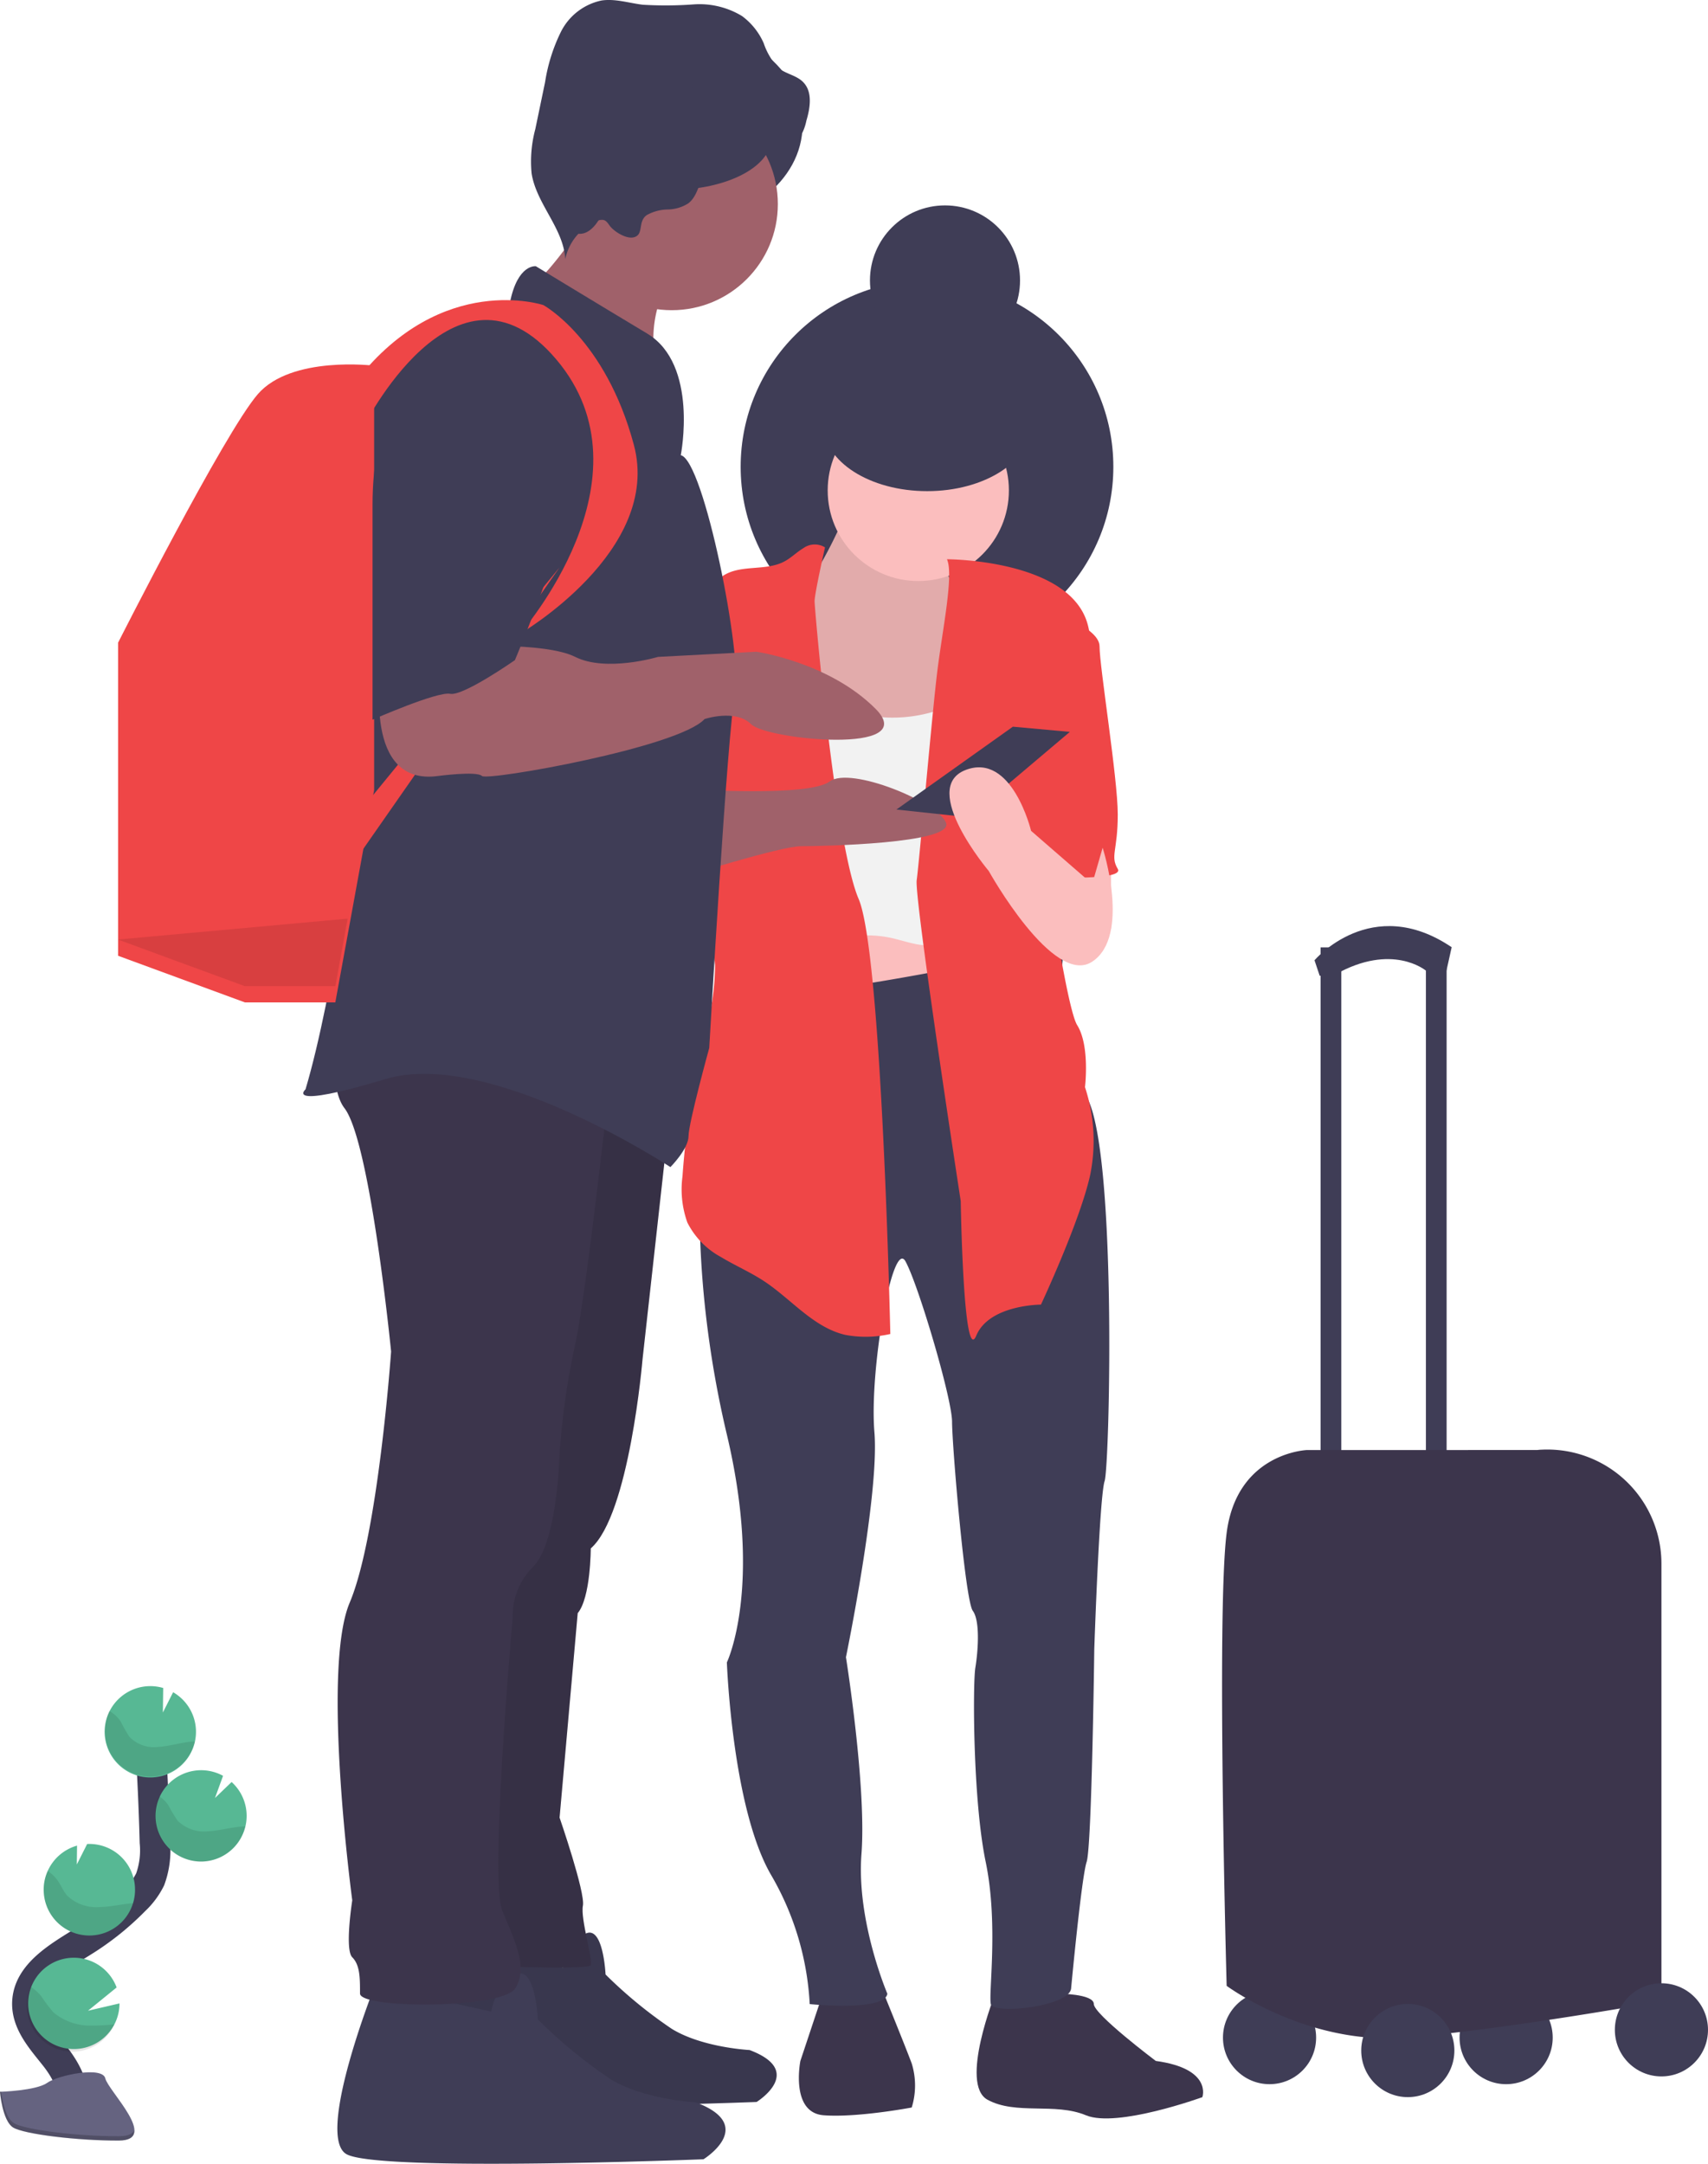<svg xmlns="http://www.w3.org/2000/svg" width="224.999" height="284.999" viewBox="0 0 224.999 284.999">
  <defs>
    <style>
      .cls-1 {
        fill: #3f3d56;
      }

      .cls-2 {
        fill: #fbbebe;
      }

      .cls-3 {
        fill: #3c354c;
      }

      .cls-4 {
        opacity: 0.1;
      }

      .cls-5 {
        fill: #f2f2f2;
      }

      .cls-6 {
        fill: #ef4647;
      }

      .cls-7 {
        fill: #a0616a;
      }

      .cls-8 {
        fill: none;
        stroke: #3f3d56;
        stroke-miterlimit: 10;
        stroke-width: 4px;
      }

      .cls-9 {
        fill: #57b894;
      }

      .cls-10 {
        fill: #656380;
      }

      .cls-11 {
        opacity: 0.2;
      }
    </style>
  </defs>
  <g id="undraw_travelers_qlt1" transform="translate(0 -0.005)">
    <ellipse id="Ellipse_63" data-name="Ellipse 63" class="cls-1" cx="17.047" cy="13.296" rx="17.047" ry="13.296" transform="translate(71.625 3.19)"/>
    <circle id="Ellipse_64" data-name="Ellipse 64" class="cls-1" cx="24.548" cy="24.548" r="24.548" transform="translate(97.568 36.94)"/>
    <circle id="Ellipse_65" data-name="Ellipse 65" class="cls-1" cx="6.135" cy="6.135" r="6.135" transform="translate(192.272 262.251)"/>
    <circle id="Ellipse_66" data-name="Ellipse 66" class="cls-1" cx="6.135" cy="6.135" r="6.135" transform="translate(161.105 262.251)"/>
    <rect id="Rectangle_139" data-name="Rectangle 139" class="cls-1" width="2.728" height="75.349" transform="translate(173.966 124.789)"/>
    <rect id="Rectangle_140" data-name="Rectangle 140" class="cls-1" width="2.728" height="75.349" transform="translate(187.838 124.789)"/>
    <path id="Path_79" data-name="Path 79" class="cls-1" d="M746.093,407.227l-.683-2.045s7.5-8.863,18.069-1.718l-.683,3.072h-2.728s-4.429-3.716-11.93.528Z" transform="translate(-572.247 -278.697)"/>
    <rect id="Rectangle_141" data-name="Rectangle 141" class="cls-2" width="24.548" height="31.366" transform="translate(105.178 115.556)"/>
    <rect id="Rectangle_142" data-name="Rectangle 142" class="cls-2" width="7.501" height="15.002" transform="translate(138.86 107.316)"/>
    <path id="Path_80" data-name="Path 80" class="cls-3" d="M586.364,740.393,583.3,749.6s-1.366,6.818,3.067,7.157,11.6-1.022,11.6-1.022a9.832,9.832,0,0,0,0-5.8c-1.022-2.728-4.09-10.229-4.09-10.229Z" transform="translate(-477.864 -478.142)"/>
    <path id="Path_81" data-name="Path 81" class="cls-3" d="M641.393,742.09s-4.773,11.935-1.022,13.98,8.867.339,12.957,2.045,15.341-2.384,15.341-2.384,1.366-3.75-6.135-4.773c0,0-8.163-6.139-8.163-7.5s-4.773-1.366-4.773-1.366Z" transform="translate(-510.281 -479.5)"/>
    <path id="Path_82" data-name="Path 82" class="cls-1" d="M591.349,424.566s-27.955,5.8-31.361,4.09-6.818,23.2-6.818,23.2-1.366,15,3.407,35.116,0,30,0,30,.683,19.092,5.8,27.959a37.574,37.574,0,0,1,5.112,17.047s9.881,1.022,10.229-1.366c0,0-4.094-9.546-3.411-18.409s-2.045-25.914-2.045-25.914,4.433-21.48,3.75-29.643,2.389-25.57,4.09-22.5,6.139,18.069,6.139,21.141,1.718,23.521,2.728,24.887.679,5.456.339,7.5-.339,17.386,1.362,25.57.344,17.386.683,18.752,10.229.339,10.568-2.049c0,0,1.366-14.658,2.049-16.7s1.005-27.993,1.005-27.993.679-20.114,1.362-22.159,1.719-46.028-2.728-51.123-2.728-18.069-2.728-18.069Z" transform="translate(-460.824 -298.007)"/>
    <path id="Path_83" data-name="Path 83" class="cls-2" d="M583.369,274.376a42.445,42.445,0,0,0-3.325,7.363,14.134,14.134,0,0,0-.322,7.973,19.756,19.756,0,0,0,2.2,4.6,15.769,15.769,0,0,0,2.779,3.712c2.578,2.354,6.324,2.827,9.8,3.2a4.965,4.965,0,0,0,1.8-.03,3.4,3.4,0,0,0,1.289-.7,10.235,10.235,0,0,0,2.775-5.155,85.065,85.065,0,0,0,2.844-13.808,6.4,6.4,0,0,0,0-2.234c-.3-1.289-1.332-2.29-2.079-3.4a8.665,8.665,0,0,1-1.478-4.468,3.645,3.645,0,0,0-.49-2.23,3.009,3.009,0,0,0-1.156-.713c-2.032-.859-4.06-1.718-6.1-2.543-1.229-.507-3.437-1.856-4.726-.859-1.1.859-.571,2.853-1.044,4.047A56.766,56.766,0,0,1,583.369,274.376Z" transform="translate(-475.739 -199.26)"/>
    <path id="Path_84" data-name="Path 84" class="cls-4" d="M583.369,274.376a42.445,42.445,0,0,0-3.325,7.363,14.134,14.134,0,0,0-.322,7.973,19.756,19.756,0,0,0,2.2,4.6,15.769,15.769,0,0,0,2.779,3.712c2.578,2.354,6.324,2.827,9.8,3.2a4.965,4.965,0,0,0,1.8-.03,3.4,3.4,0,0,0,1.289-.7,10.235,10.235,0,0,0,2.775-5.155,85.065,85.065,0,0,0,2.844-13.808,6.4,6.4,0,0,0,0-2.234c-.3-1.289-1.332-2.29-2.079-3.4a8.665,8.665,0,0,1-1.478-4.468,3.645,3.645,0,0,0-.49-2.23,3.009,3.009,0,0,0-1.156-.713c-2.032-.859-4.06-1.718-6.1-2.543-1.229-.507-3.437-1.856-4.726-.859-1.1.859-.571,2.853-1.044,4.047A56.766,56.766,0,0,1,583.369,274.376Z" transform="translate(-475.739 -199.26)"/>
    <circle id="Ellipse_67" data-name="Ellipse 67" class="cls-2" cx="11.935" cy="11.935" r="11.935" transform="translate(109.033 52.665)"/>
    <path id="Path_85" data-name="Path 85" class="cls-5" d="M597.929,327.679a19.052,19.052,0,0,1-12.343,1.027,67.919,67.919,0,0,1-10.646-3.037,11.418,11.418,0,0,0-1,4.751c-.185,4.936.8,9.834,1.177,14.761.477,6.264,0,12.665,1.611,18.731a5.158,5.158,0,0,1,1.151-2.81,6.376,6.376,0,0,1,1.929-1.418,15.38,15.38,0,0,1,10.56-1.315c2.066.49,4.262,1.4,6.221.584a6.046,6.046,0,0,0,2.664-2.625,21.574,21.574,0,0,0,2.329-6.311c1.289-5.688,1.461-11.569,1.615-17.4.043-1.559.713-6.195-.58-7.338-.907-.795-1.173.339-1.826.932A8.348,8.348,0,0,1,597.929,327.679Z" transform="translate(-472.685 -234.762)"/>
    <path id="Path_86" data-name="Path 86" class="cls-6" d="M564.933,283.023a2.572,2.572,0,0,0-2.848.1c-.877.528-1.585,1.259-2.475,1.74-2.466,1.336-5.778.357-8.12,1.912-2.2,1.465-2.578,4.481-2.75,7.119-.43,6.7-.8,13.451-2.41,19.973a15.919,15.919,0,0,0-.782,5.25,13.938,13.938,0,0,0,.713,2.964l2.114,6.6a34.947,34.947,0,0,1,2.075,9.4,34.517,34.517,0,0,1-1.4,9.348,109.646,109.646,0,0,0-2.891,18.435,12.956,12.956,0,0,0,.644,6.092,10.6,10.6,0,0,0,4.442,4.549c1.839,1.113,3.836,1.972,5.636,3.153,3.613,2.376,6.513,6.118,10.74,7.093a14.607,14.607,0,0,0,5.916-.12s-1.1-50.144-4.176-57.305-5.8-38.184-5.8-39.206S564.933,283.023,564.933,283.023Z" transform="translate(-456.253 -210.921)"/>
    <path id="Path_87" data-name="Path 87" class="cls-6" d="M624.024,287.36s16.132,0,18.521,8.523-6.818,22.5-6.818,22.5,3.75,27.615,5.452,30.343,1.027,8.163,1.027,8.163a22.559,22.559,0,0,1,.679,11.6c-1.362,6.135-6.479,17.047-6.479,17.047s-6.818,0-8.523,4.09-2.045-17.73-2.045-17.73-6.135-39.889-5.8-42.273,2.045-22.163,2.728-27.619S624.939,289.4,624.024,287.36Z" transform="translate(-499.279 -213.695)"/>
    <path id="Path_88" data-name="Path 88" class="cls-6" d="M654.391,300.06s7.845,2.384,7.845,5.112,2.4,17.386,2.4,22.159-1.023,5.456,0,7.162-10.908,1.022-10.908,1.022l-2.17-19.431Z" transform="translate(-517.39 -220.039)"/>
    <path id="Path_89" data-name="Path 89" class="cls-7" d="M548.412,355.177s15.345,1.022,18.073-1.027,14.319,2.728,15.341,5.456-16.368,3.067-19.092,3.067-15.685,4.094-15.685,4.094Z" transform="translate(-457.196 -251.212)"/>
    <path id="Path_90" data-name="Path 90" class="cls-1" d="M470.706,724.893s-7.153,18.044-3.437,20.192,42.9.619,42.9.619,6.526-4.038-.932-6.839c0,0-6.221-.309-10.259-2.8a59.815,59.815,0,0,1-8.708-7.149s-.309-6.839-2.8-5.284a6.383,6.383,0,0,0-2.8,4.352Z" transform="translate(-410.5 -468.842)"/>
    <path id="Path_91" data-name="Path 91" class="cls-4" d="M470.706,724.893s-7.153,18.044-3.437,20.192,42.9.619,42.9.619,6.526-4.038-.932-6.839c0,0-6.221-.309-10.259-2.8a59.815,59.815,0,0,1-8.708-7.149s-.309-6.839-2.8-5.284a6.383,6.383,0,0,0-2.8,4.352Z" transform="translate(-410.5 -468.842)"/>
    <path id="Path_92" data-name="Path 92" class="cls-1" d="M444.452,737.55s-7.84,19.762-3.751,22.159,47.051.683,47.051.683,7.162-4.429-1.022-7.5c0,0-6.818-.339-11.251-3.067a64.875,64.875,0,0,1-9.546-7.853s-.339-7.5-3.067-5.8a6.994,6.994,0,0,0-3.067,4.773Z" transform="translate(-395.078 -475.982)"/>
    <path id="Path_93" data-name="Path 93" class="cls-3" d="M507.532,436.371l-4.773,42.961s-1.718,20.458-6.818,24.887c0,0,0,6.479-1.718,8.524l-2.389,26.936s3.411,9.881,3.072,11.6,1.362,7.157,1.022,7.84-16.368,0-16.368,0l3.411-54.891,10.568-76.367Z" transform="translate(-418.12 -300.266)"/>
    <path id="Path_94" data-name="Path 94" class="cls-4" d="M507.532,436.371l-4.773,42.961s-1.718,20.458-6.818,24.887c0,0,0,6.479-1.718,8.524l-2.389,26.936s3.411,9.881,3.072,11.6,1.362,7.157,1.022,7.84-16.368,0-16.368,0l3.411-54.891,10.568-76.367Z" transform="translate(-418.12 -300.266)"/>
    <path id="Path_95" data-name="Path 95" class="cls-3" d="M475.514,432.7s-3.75,35.116-5.456,42.617a96.8,96.8,0,0,0-2.045,15s-.339,10.912-3.411,13.979a9.206,9.206,0,0,0-2.724,6.809s-3.072,34.433-1.366,38.527,3.411,7.5,1.718,10.225-20.458,2.728-20.458.683,0-3.75-1.022-4.773,0-7.5,0-7.5-4.09-30.343-.339-39.206,5.456-33.08,5.456-33.08-2.728-27.615-6.139-32.049.683-20.114.683-20.114Z" transform="translate(-394.346 -297.961)"/>
    <path id="Path_96" data-name="Path 96" class="cls-7" d="M502.49,177.629a4.587,4.587,0,0,0,2.208,1.882c5,2.758,9.194,6.758,13.318,10.71a15.65,15.65,0,0,1,.623-10.581c.49-1.138,1.138-2.367.786-3.557a4.577,4.577,0,0,0-1.718-2.071,53.537,53.537,0,0,0-5.271-3.6c-1.289-.765-3.9-2.8-5.366-2.578a13.486,13.486,0,0,1-.984,5.585C505.871,173.878,502.64,177.973,502.49,177.629Z" transform="translate(-431.309 -141.148)"/>
    <circle id="Ellipse_68" data-name="Ellipse 68" class="cls-7" cx="13.979" cy="13.979" r="13.979" transform="translate(74.51 12.904)"/>
    <path id="Path_97" data-name="Path 97" class="cls-1" d="M478.642,212.251s2.384-11.934-4.433-16.024-14.658-8.863-14.658-8.863-2.389-.344-3.411,4.773c0,0-19.431,3.75-21.48,22.159s1.366,45.345,1.366,45.345-3.067,23.525-6.818,36.139c0,0-3.072,2.728,10.568-1.362s37.5,11.6,37.5,11.6,2.389-2.389,2.389-4.094,2.728-11.6,2.728-11.6,2.384-41.934,3.407-46.707S481.709,212.934,478.642,212.251Z" transform="translate(-388.962 -152.292)"/>
    <path id="Path_98" data-name="Path 98" class="cls-6" d="M466.95,241.709s18.748-10.912,15-24.891-11.93-18.409-11.93-18.409-13.3-4.434-24.548,9.881l.683,6.478s12.274-24.887,25.57-9.206S466.95,241.709,466.95,241.709Z" transform="translate(-398.452 -158.225)"/>
    <path id="Path_99" data-name="Path 99" class="cls-6" d="M403.853,223.651v55.9l-3.484,19.07-1.628,8.889H386.823l-16.7-6.139V260.134S384.1,232.514,388.529,227.4,403.853,223.651,403.853,223.651Z" transform="translate(-354.568 -175.478)"/>
    <path id="Path_100" data-name="Path 100" class="cls-4" d="M66.422,292.66,64.8,301.549H52.863l-16.7-6.135Z" transform="translate(-20.625 -171.658)"/>
    <path id="Path_101" data-name="Path 101" class="cls-6" d="M105.2,217.409l29.321-35.8-25.914,37.165-2.728.679Z" transform="translate(-60.825 -106.851)"/>
    <path id="Path_102" data-name="Path 102" class="cls-1" d="M515.1,134.067a5.828,5.828,0,0,1,2.745-.73,5.182,5.182,0,0,0,2.711-.808c1.319-1.014,1.418-2.973,2.384-4.326,1.4-1.963,4.184-2.2,6.594-2.105,1.474.06,3.059.15,4.3-.644a6.577,6.577,0,0,0,2.277-3.811c.511-1.718.838-3.815-.43-5.087-.859-.885-2.251-1.061-3.222-1.839a8.744,8.744,0,0,1-1.968-3.278,8.875,8.875,0,0,0-2.857-3.579,10.8,10.8,0,0,0-6.4-1.534,50.267,50.267,0,0,1-6.68.043c-1.813-.223-3.622-.825-5.426-.559a7.771,7.771,0,0,0-5.344,4.111,22.859,22.859,0,0,0-2.092,6.629l-1.289,6.2a16.479,16.479,0,0,0-.49,5.834c.636,4.021,4.193,7.217,4.438,11.277a6.921,6.921,0,0,1,4.227-5.022,1.336,1.336,0,0,1,.859-.107c.352.116.559.468.782.765.584.778,2.419,1.955,3.437,1.4C514.631,136.408,513.935,134.861,515.1,134.067Z" transform="translate(-429.885 -105.74)"/>
    <path id="Path_103" data-name="Path 103" class="cls-3" d="M728.235,575.333s-9.206.339-10.568,10.908,0,59.664,0,59.664,10.568,7.84,23.525,6.818,33.75-4.773,33.75-4.773V590.382a15.043,15.043,0,0,0-15.749-15.1,5.539,5.539,0,0,0-.614.047Z" transform="translate(-556.077 -384.337)"/>
    <circle id="Ellipse_69" data-name="Ellipse 69" class="cls-1" cx="6.135" cy="6.135" r="6.135" transform="translate(179.319 263.956)"/>
    <circle id="Ellipse_70" data-name="Ellipse 70" class="cls-1" cx="6.135" cy="6.135" r="6.135" transform="translate(212.729 261.228)"/>
    <path id="Path_104" data-name="Path 104" class="cls-7" d="M453.073,315.236s-2.389,15,7.5,13.636c0,0,5.117-.683,5.8,0s25.91-3.75,29.321-7.5c0,0,4.09-1.362,6.135.683s22.5,4.09,16.372-2.049-15.681-7.5-15.681-7.5l-12.957.679s-6.818,2.049-10.908,0-15.694-1.34-15.694-1.34Z" transform="translate(-402.879 -226.658)"/>
    <path id="Path_105" data-name="Path 105" class="cls-1" d="M465.571,209.59s-15.341,1.718-15.341,23.865v28.294s8.523-3.75,10.229-3.411,8.523-4.434,8.523-4.434,7.84-18.4,7.157-23.517S475.8,210.269,465.571,209.59Z" transform="translate(-401.154 -166.949)"/>
    <path id="Path_106" data-name="Path 106" class="cls-1" d="M295.131,231.61,279.79,242.522l9.546,1.022,13.3-11.251Z" transform="translate(-161.703 -135.889)"/>
    <path id="Path_107" data-name="Path 107" class="cls-2" d="M650.407,361.4s3.751,11.6-1.362,15-13.64-11.934-13.64-11.934-9.206-10.908-3.067-13.3,8.644,8.012,8.644,8.012l8.051,6.99Z" transform="translate(-505.154 -249.737)"/>
    <ellipse id="Ellipse_71" data-name="Ellipse 71" class="cls-1" cx="13.636" cy="8.695" rx="13.636" ry="8.695" transform="translate(108.502 47.306)"/>
    <circle id="Ellipse_72" data-name="Ellipse 72" class="cls-1" cx="9.885" cy="9.885" r="9.885" transform="translate(114.602 27.059)"/>
    <ellipse id="Ellipse_73" data-name="Ellipse 73" class="cls-1" cx="13.125" cy="6.818" rx="13.125" ry="6.818" transform="translate(75.361 11.374)"/>
    <ellipse id="Ellipse_74" data-name="Ellipse 74" class="cls-1" cx="4.601" cy="11.423" rx="4.601" ry="11.423" transform="translate(71.779 7.959)"/>
    <path id="Path_108" data-name="Path 108" class="cls-8" d="M347.788,709.34c1.289-2.367-.172-5.267-1.839-7.381s-3.7-4.3-3.66-7c.064-3.867,4.167-6.148,7.445-8.2a36.283,36.283,0,0,0,6.685-5.375,9.691,9.691,0,0,0,2.054-2.749,11.16,11.16,0,0,0,.619-4.889q-.215-8.275-.821-16.531" transform="translate(-338.693 -431.091)"/>
    <path id="Path_109" data-name="Path 109" class="cls-9" d="M378.037,648.885a6.014,6.014,0,0,0-3.007-4.941l-1.349,2.672.043-3.231a6.015,6.015,0,1,0,4.313,5.5Z" transform="translate(-352.226 -421.049)"/>
    <path id="Path_110" data-name="Path 110" class="cls-9" d="M353.918,739.862a6.014,6.014,0,1,1,.292-4.854l-3.768,3.063,4.146-.962A5.968,5.968,0,0,1,353.918,739.862Z" transform="translate(-338.847 -473.226)"/>
    <path id="Path_111" data-name="Path 111" class="cls-9" d="M353.622,708.257a6.015,6.015,0,0,1-6.3-5.744,5.936,5.936,0,0,1,.52-2.745,6.04,6.04,0,0,1,3.866-3.342l-.03,2.487,1.362-2.7h0a6.014,6.014,0,0,1,6.3,5.744,5.943,5.943,0,0,1-.258,2.058A6.015,6.015,0,0,1,353.622,708.257Z" transform="translate(-341.559 -453.327)"/>
    <path id="Path_112" data-name="Path 112" class="cls-9" d="M387.831,685.624a6.014,6.014,0,1,1,2.668-11.286l-1.065,2.921,2.191-2.105a6.015,6.015,0,0,1-3.793,10.47Z" transform="translate(-361.114 -440.433)"/>
    <path id="Path_113" data-name="Path 113" class="cls-4" d="M377.262,654.871c-1.388.155-2.745.589-4.141.674a4.493,4.493,0,0,1-3.811-1.336,18.265,18.265,0,0,1-1.117-1.959,4.318,4.318,0,0,0-1.517-1.43,6.015,6.015,0,1,0,11.269,4C377.717,654.833,377.49,654.85,377.262,654.871Z" transform="translate(-352.263 -425.448)"/>
    <path id="Path_114" data-name="Path 114" class="cls-4" d="M387.741,690.182a6.04,6.04,0,0,1-5.735-8.592,4.428,4.428,0,0,1,1.216,1.216,19.407,19.407,0,0,0,1.194,1.993,4.913,4.913,0,0,0,4,1.4c1.452-.069,2.861-.477,4.3-.61.2,0,.408-.034.61-.039A6.014,6.014,0,0,1,387.741,690.182Z" transform="translate(-361.023 -444.991)"/>
    <path id="Path_115" data-name="Path 115" class="cls-4" d="M353.622,712.989a6.015,6.015,0,0,1-6.3-5.744,5.936,5.936,0,0,1,.52-2.745,4.863,4.863,0,0,1,1.289,1.224c.468.662.76,1.422,1.289,2.032a5.569,5.569,0,0,0,4.27,1.495c1.542-.039,2.93-.4,4.412-.511a6.015,6.015,0,0,1-5.477,4.249Z" transform="translate(-341.559 -458.059)"/>
    <path id="Path_116" data-name="Path 116" class="cls-4" d="M353.71,744.979a6.02,6.02,0,1,1-10.989-4.919,6.123,6.123,0,0,1,1.323,1.177,24.519,24.519,0,0,0,1.611,2.148,7.509,7.509,0,0,0,5,1.757A26.728,26.728,0,0,0,353.71,744.979Z" transform="translate(-338.639 -478.342)"/>
    <path id="Path_117" data-name="Path 117" class="cls-10" d="M333.92,768.784s4.76-.146,6.195-1.169,7.3-2.242,7.677-.6,7.149,8.162,1.779,8.188-12.484-.838-13.915-1.718S333.92,768.784,333.92,768.784Z" transform="translate(-333.92 -493.259)"/>
    <path id="Path_118" data-name="Path 118" class="cls-11" d="M349.665,778.024c-5.374.043-12.484-.838-13.915-1.718-1.091-.662-1.525-3.046-1.671-4.146h-.159s.3,3.836,1.718,4.726,8.541,1.753,13.915,1.718c1.551,0,2.084-.563,2.058-1.383C351.409,777.706,350.821,778.015,349.665,778.024Z" transform="translate(-333.92 -496.652)"/>
  </g>
</svg>

